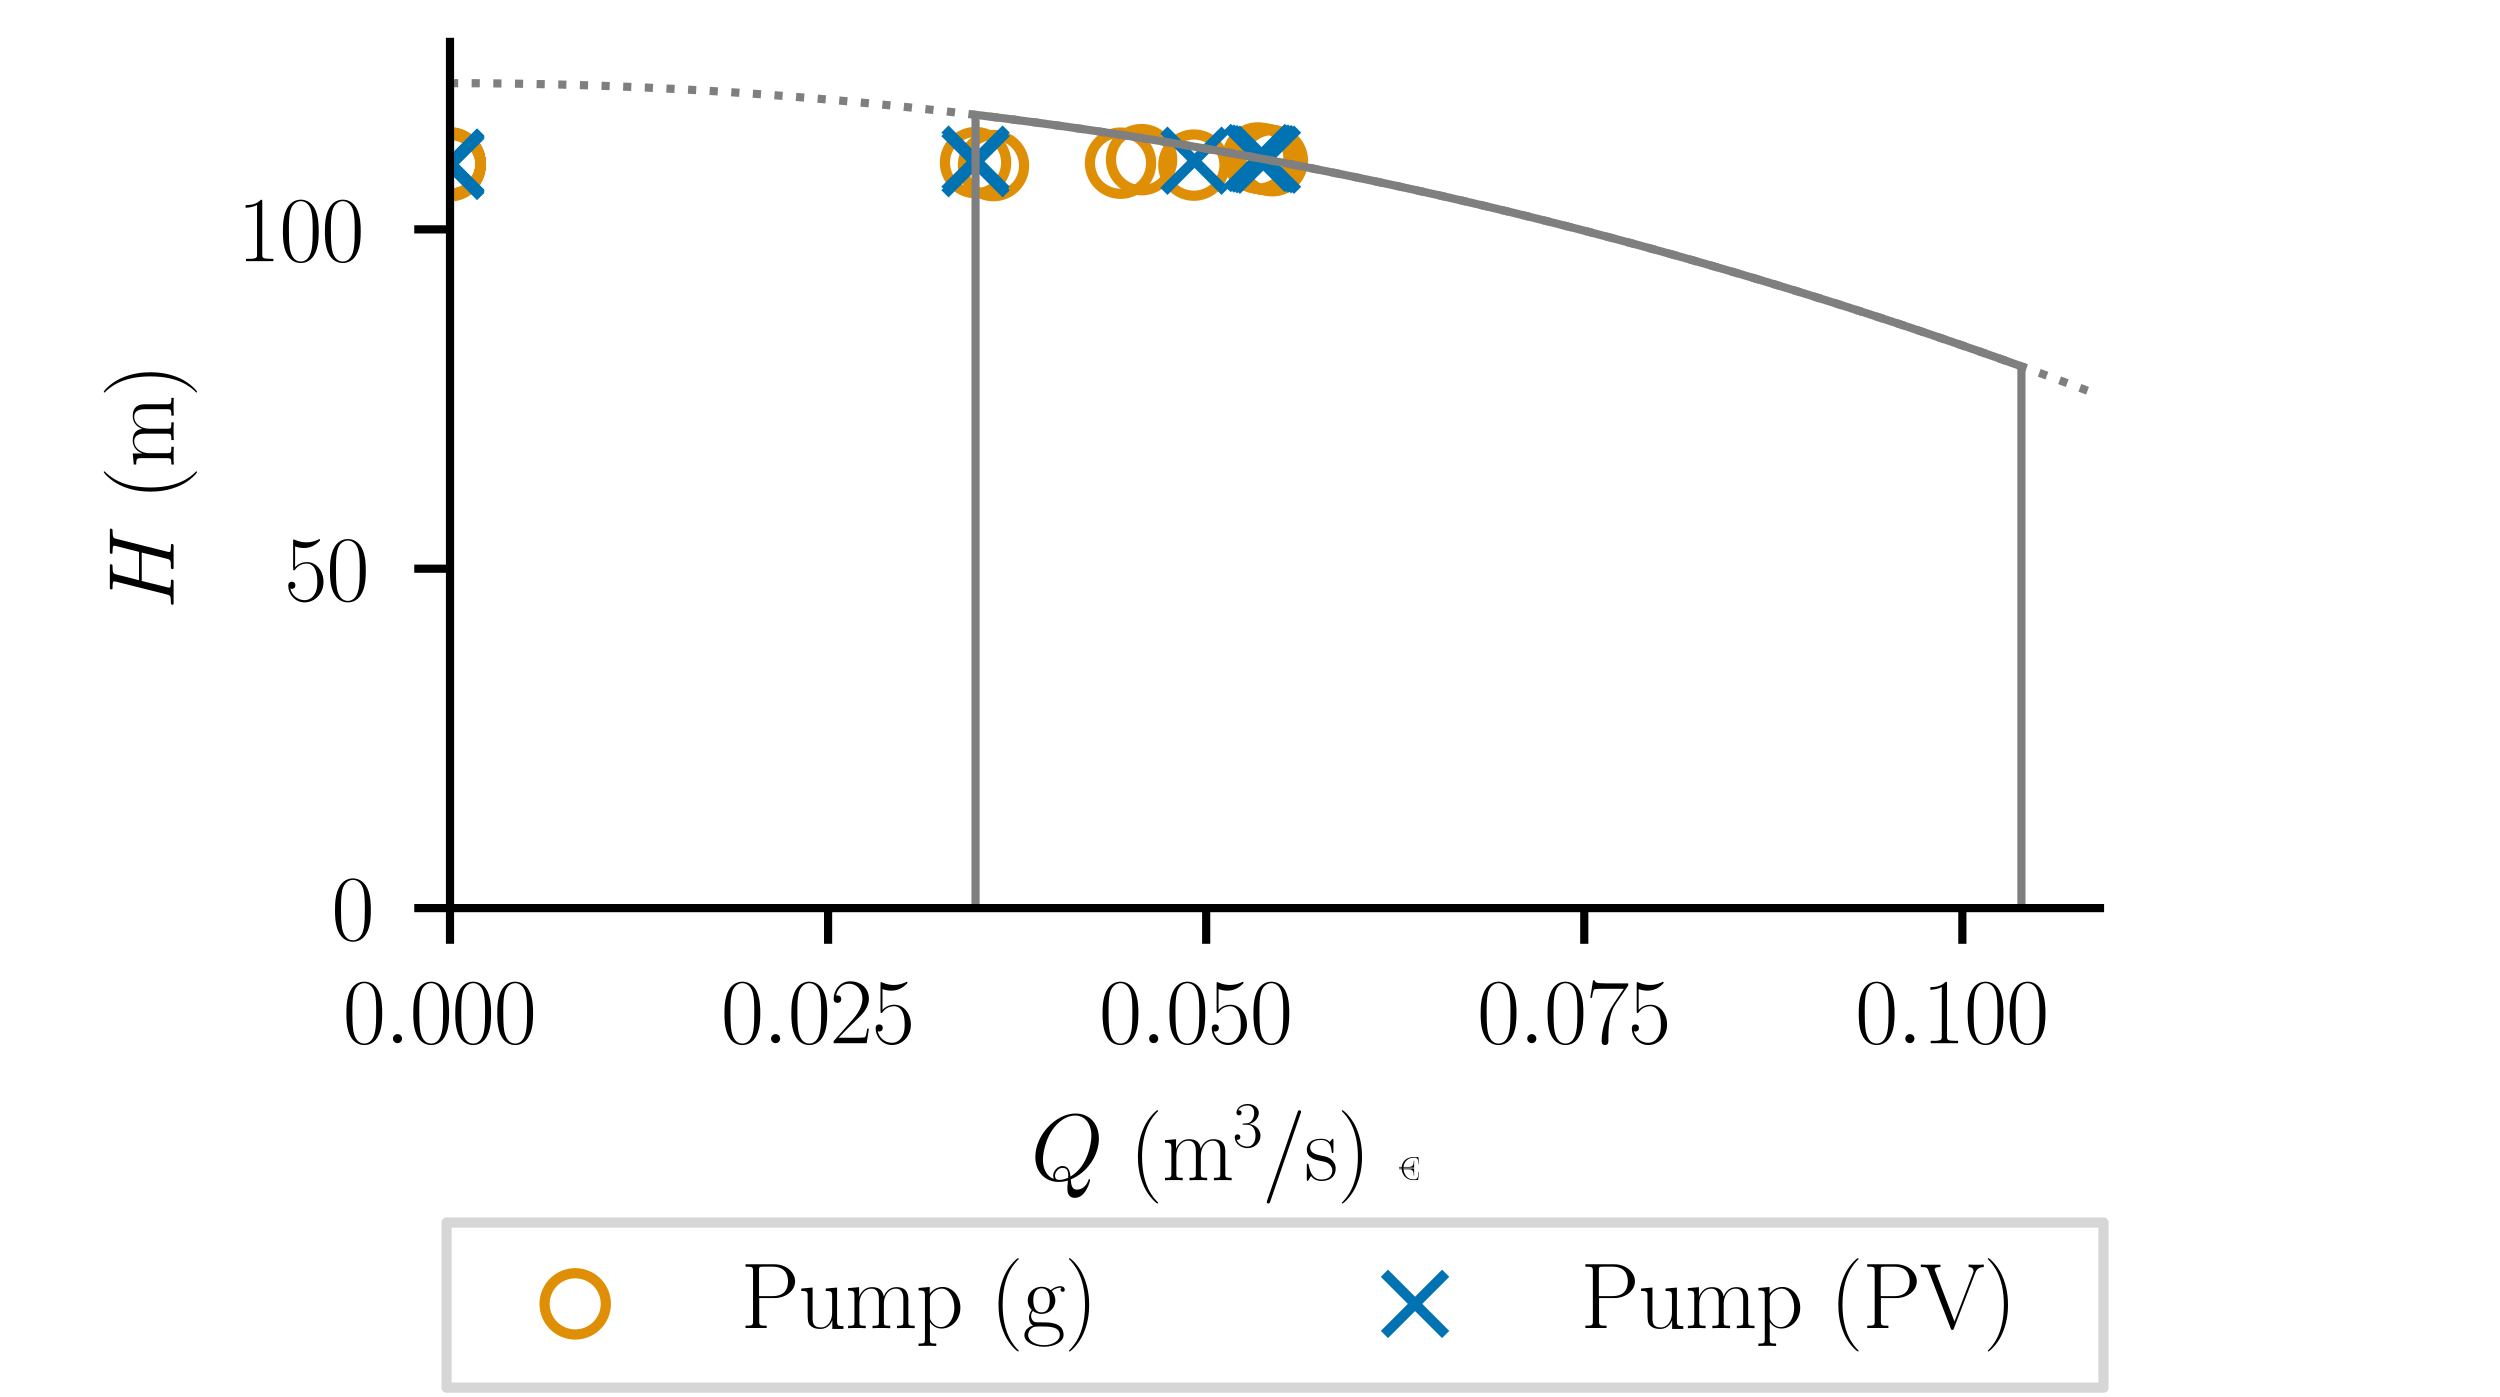 <?xml version="1.0" encoding="utf-8" standalone="no"?>
<!DOCTYPE svg PUBLIC "-//W3C//DTD SVG 1.1//EN"
  "http://www.w3.org/Graphics/SVG/1.1/DTD/svg11.dtd">
<svg xmlns:xlink="http://www.w3.org/1999/xlink" width="244.8pt" height="136.8pt" viewBox="0 0 244.8 136.8" xmlns="http://www.w3.org/2000/svg" version="1.1">
 <defs>
  <style type="text/css">*{stroke-linejoin: round; stroke-linecap: butt}</style>
 </defs>
 <g id="figure_1">
  <g id="patch_1">
   <path d="M 0 136.8 
L 244.8 136.8 
L 244.8 0 
L 0 0 
z
" style="fill: #ffffff"/>
  </g>
  <g id="axes_1">
   <g id="patch_2">
    <path d="M 44.064 88.92 
L 205.632 88.92 
L 205.632 4.104 
L 44.064 4.104 
z
" style="fill: #ffffff"/>
   </g>
   <g id="PathCollection_1">
    <defs>
     <path id="C0_0_835800ba63" d="M 0 3 
C 0.796 3 1.559 2.684 2.121 2.121 
C 2.684 1.559 3 0.796 3 -0 
C 3 -0.796 2.684 -1.559 2.121 -2.121 
C 1.559 -2.684 0.796 -3 0 -3 
C -0.796 -3 -1.559 -2.684 -2.121 -2.121 
C -2.684 -1.559 -3 -0.796 -3 0 
C -3 0.796 -2.684 1.559 -2.121 2.121 
C -1.559 2.684 -0.796 3 0 3 
z
"/>
    </defs>
    <g clip-path="url(#pc99a680c78)">
     <use xlink:href="#C0_0_835800ba63" x="44.064" y="15.97" style="fill: none; stroke: #de8f05"/>
    </g>
    <g clip-path="url(#pc99a680c78)">
     <use xlink:href="#C0_0_835800ba63" x="44.064" y="15.987" style="fill: none; stroke: #de8f05"/>
    </g>
    <g clip-path="url(#pc99a680c78)">
     <use xlink:href="#C0_0_835800ba63" x="95.526" y="15.924" style="fill: none; stroke: #de8f05"/>
    </g>
    <g clip-path="url(#pc99a680c78)">
     <use xlink:href="#C0_0_835800ba63" x="44.064" y="16.011" style="fill: none; stroke: #de8f05"/>
    </g>
    <g clip-path="url(#pc99a680c78)">
     <use xlink:href="#C0_0_835800ba63" x="44.064" y="16.047" style="fill: none; stroke: #de8f05"/>
    </g>
    <g clip-path="url(#pc99a680c78)">
     <use xlink:href="#C0_0_835800ba63" x="44.064" y="16.125" style="fill: none; stroke: #de8f05"/>
    </g>
    <g clip-path="url(#pc99a680c78)">
     <use xlink:href="#C0_0_835800ba63" x="44.064" y="16.231" style="fill: none; stroke: #de8f05"/>
    </g>
    <g clip-path="url(#pc99a680c78)">
     <use xlink:href="#C0_0_835800ba63" x="97.282" y="16.213" style="fill: none; stroke: #de8f05"/>
    </g>
    <g clip-path="url(#pc99a680c78)">
     <use xlink:href="#C0_0_835800ba63" x="116.905" y="16.168" style="fill: none; stroke: #de8f05"/>
    </g>
    <g clip-path="url(#pc99a680c78)">
     <use xlink:href="#C0_0_835800ba63" x="109.723" y="15.978" style="fill: none; stroke: #de8f05"/>
    </g>
    <g clip-path="url(#pc99a680c78)">
     <use xlink:href="#C0_0_835800ba63" x="124.588" y="15.737" style="fill: none; stroke: #de8f05"/>
    </g>
    <g clip-path="url(#pc99a680c78)">
     <use xlink:href="#C0_0_835800ba63" x="124.062" y="15.638" style="fill: none; stroke: #de8f05"/>
    </g>
    <g clip-path="url(#pc99a680c78)">
     <use xlink:href="#C0_0_835800ba63" x="123.775" y="15.585" style="fill: none; stroke: #de8f05"/>
    </g>
    <g clip-path="url(#pc99a680c78)">
     <use xlink:href="#C0_0_835800ba63" x="123.471" y="15.528" style="fill: none; stroke: #de8f05"/>
    </g>
    <g clip-path="url(#pc99a680c78)">
     <use xlink:href="#C0_0_835800ba63" x="123.159" y="15.47" style="fill: none; stroke: #de8f05"/>
    </g>
    <g clip-path="url(#pc99a680c78)">
     <use xlink:href="#C0_0_835800ba63" x="111.784" y="15.634" style="fill: none; stroke: #de8f05"/>
    </g>
    <g clip-path="url(#pc99a680c78)">
     <use xlink:href="#C0_0_835800ba63" x="44.064" y="15.951" style="fill: none; stroke: #de8f05"/>
    </g>
    <g clip-path="url(#pc99a680c78)">
     <use xlink:href="#C0_0_835800ba63" x="44.064" y="16.018" style="fill: none; stroke: #de8f05"/>
    </g>
    <g clip-path="url(#pc99a680c78)">
     <use xlink:href="#C0_0_835800ba63" x="44.064" y="16.025" style="fill: none; stroke: #de8f05"/>
    </g>
    <g clip-path="url(#pc99a680c78)">
     <use xlink:href="#C0_0_835800ba63" x="44.064" y="16.05" style="fill: none; stroke: #de8f05"/>
    </g>
    <g clip-path="url(#pc99a680c78)">
     <use xlink:href="#C0_0_835800ba63" x="44.064" y="16.077" style="fill: none; stroke: #de8f05"/>
    </g>
    <g clip-path="url(#pc99a680c78)">
     <use xlink:href="#C0_0_835800ba63" x="44.064" y="16.093" style="fill: none; stroke: #de8f05"/>
    </g>
    <g clip-path="url(#pc99a680c78)">
     <use xlink:href="#C0_0_835800ba63" x="44.064" y="16.093" style="fill: none; stroke: #de8f05"/>
    </g>
    <g clip-path="url(#pc99a680c78)">
     <use xlink:href="#C0_0_835800ba63" x="44.064" y="16.107" style="fill: none; stroke: #de8f05"/>
    </g>
   </g>
   <g id="PathCollection_2">
    <defs>
     <path id="m7d0dc879b5" d="M -3 3 
L 3 -3 
M -3 -3 
L 3 3 
" style="stroke: #0173b2"/>
    </defs>
    <g clip-path="url(#pc99a680c78)">
     <use xlink:href="#m7d0dc879b5" x="44.064" y="15.97" style="fill: #0173b2; stroke: #0173b2"/>
     <use xlink:href="#m7d0dc879b5" x="44.064" y="15.987" style="fill: #0173b2; stroke: #0173b2"/>
     <use xlink:href="#m7d0dc879b5" x="44.064" y="15.924" style="fill: #0173b2; stroke: #0173b2"/>
     <use xlink:href="#m7d0dc879b5" x="44.064" y="16.011" style="fill: #0173b2; stroke: #0173b2"/>
     <use xlink:href="#m7d0dc879b5" x="44.064" y="16.047" style="fill: #0173b2; stroke: #0173b2"/>
     <use xlink:href="#m7d0dc879b5" x="44.064" y="16.125" style="fill: #0173b2; stroke: #0173b2"/>
     <use xlink:href="#m7d0dc879b5" x="44.064" y="16.231" style="fill: #0173b2; stroke: #0173b2"/>
     <use xlink:href="#m7d0dc879b5" x="44.064" y="16.213" style="fill: #0173b2; stroke: #0173b2"/>
     <use xlink:href="#m7d0dc879b5" x="44.064" y="16.168" style="fill: #0173b2; stroke: #0173b2"/>
     <use xlink:href="#m7d0dc879b5" x="95.526" y="15.978" style="fill: #0173b2; stroke: #0173b2"/>
     <use xlink:href="#m7d0dc879b5" x="116.963" y="15.737" style="fill: #0173b2; stroke: #0173b2"/>
     <use xlink:href="#m7d0dc879b5" x="124.062" y="15.638" style="fill: #0173b2; stroke: #0173b2"/>
     <use xlink:href="#m7d0dc879b5" x="123.775" y="15.585" style="fill: #0173b2; stroke: #0173b2"/>
     <use xlink:href="#m7d0dc879b5" x="123.471" y="15.528" style="fill: #0173b2; stroke: #0173b2"/>
     <use xlink:href="#m7d0dc879b5" x="123.159" y="15.47" style="fill: #0173b2; stroke: #0173b2"/>
     <use xlink:href="#m7d0dc879b5" x="95.526" y="15.634" style="fill: #0173b2; stroke: #0173b2"/>
     <use xlink:href="#m7d0dc879b5" x="44.064" y="15.951" style="fill: #0173b2; stroke: #0173b2"/>
     <use xlink:href="#m7d0dc879b5" x="44.064" y="16.018" style="fill: #0173b2; stroke: #0173b2"/>
     <use xlink:href="#m7d0dc879b5" x="44.064" y="16.025" style="fill: #0173b2; stroke: #0173b2"/>
     <use xlink:href="#m7d0dc879b5" x="44.064" y="16.05" style="fill: #0173b2; stroke: #0173b2"/>
     <use xlink:href="#m7d0dc879b5" x="44.064" y="16.077" style="fill: #0173b2; stroke: #0173b2"/>
     <use xlink:href="#m7d0dc879b5" x="44.064" y="16.093" style="fill: #0173b2; stroke: #0173b2"/>
     <use xlink:href="#m7d0dc879b5" x="44.064" y="16.093" style="fill: #0173b2; stroke: #0173b2"/>
     <use xlink:href="#m7d0dc879b5" x="44.064" y="16.107" style="fill: #0173b2; stroke: #0173b2"/>
    </g>
   </g>
   <g id="matplotlib.axis_1">
    <g id="xtick_1">
     <g id="line2d_1">
      <defs>
       <path id="m7805bab4b3" d="M 0 0 
L 0 3.5 
" style="stroke: #000000; stroke-width: 0.8"/>
      </defs>
      <g>
       <use xlink:href="#m7805bab4b3" x="44.064" y="88.92" style="stroke: #000000; stroke-width: 0.8"/>
      </g>
     </g>
     <g id="text_1">
      <!-- $\mathdefault{0.000}$ -->
      <g transform="translate(33.569 102.147) scale(0.09 -0.09)">
       <defs>
        <path id="CMR17-30" d="M 2688 2025 
C 2688 2416 2682 3080 2413 3591 
C 2176 4039 1798 4198 1466 4198 
C 1158 4198 768 4058 525 3597 
C 269 3118 243 2524 243 2025 
C 243 1661 250 1106 448 619 
C 723 -39 1216 -128 1466 -128 
C 1760 -128 2208 -7 2470 600 
C 2662 1042 2688 1559 2688 2025 
z
M 1466 -26 
C 1056 -26 813 325 723 812 
C 653 1188 653 1738 653 2096 
C 653 2588 653 2997 736 3387 
C 858 3929 1216 4096 1466 4096 
C 1728 4096 2067 3923 2189 3400 
C 2272 3036 2278 2607 2278 2096 
C 2278 1680 2278 1169 2202 792 
C 2067 95 1690 -26 1466 -26 
z
" transform="scale(0.016)"/>
        <path id="CMMI12-3a" d="M 1178 307 
C 1178 492 1024 619 870 619 
C 685 619 557 466 557 313 
C 557 128 710 0 864 0 
C 1050 0 1178 153 1178 307 
z
" transform="scale(0.016)"/>
       </defs>
       <use xlink:href="#CMR17-30" transform="scale(0.996)"/>
       <use xlink:href="#CMMI12-3a" transform="translate(45.69 0) scale(0.996)"/>
       <use xlink:href="#CMR17-30" transform="translate(72.788 0) scale(0.996)"/>
       <use xlink:href="#CMR17-30" transform="translate(118.478 0) scale(0.996)"/>
       <use xlink:href="#CMR17-30" transform="translate(164.169 0) scale(0.996)"/>
      </g>
     </g>
    </g>
    <g id="xtick_2">
     <g id="line2d_2">
      <g>
       <use xlink:href="#m7805bab4b3" x="81.087" y="88.92" style="stroke: #000000; stroke-width: 0.8"/>
      </g>
     </g>
     <g id="text_2">
      <!-- $\mathdefault{0.025}$ -->
      <g transform="translate(70.591 102.147) scale(0.09 -0.09)">
       <defs>
        <path id="CMR17-32" d="M 2669 989 
L 2554 989 
C 2490 536 2438 459 2413 420 
C 2381 369 1920 369 1830 369 
L 602 369 
C 832 619 1280 1072 1824 1597 
C 2214 1967 2669 2402 2669 3035 
C 2669 3790 2067 4224 1395 4224 
C 691 4224 262 3604 262 3030 
C 262 2780 448 2748 525 2748 
C 589 2748 781 2787 781 3010 
C 781 3207 614 3264 525 3264 
C 486 3264 448 3258 422 3245 
C 544 3790 915 4058 1306 4058 
C 1862 4058 2227 3617 2227 3035 
C 2227 2479 1901 2000 1536 1584 
L 262 146 
L 262 0 
L 2515 0 
L 2669 989 
z
" transform="scale(0.016)"/>
        <path id="CMR17-35" d="M 730 3692 
C 794 3666 1056 3584 1325 3584 
C 1920 3584 2246 3911 2432 4100 
C 2432 4157 2432 4192 2394 4192 
C 2387 4192 2374 4192 2323 4163 
C 2099 4058 1837 3973 1517 3973 
C 1325 3973 1037 3999 723 4139 
C 653 4171 640 4171 634 4171 
C 602 4171 595 4164 595 4037 
L 595 2203 
C 595 2089 595 2057 659 2057 
C 691 2057 704 2070 736 2114 
C 941 2401 1222 2522 1542 2522 
C 1766 2522 2246 2382 2246 1289 
C 2246 1085 2246 715 2054 421 
C 1894 159 1645 25 1370 25 
C 947 25 518 320 403 814 
C 429 807 480 795 506 795 
C 589 795 749 840 749 1038 
C 749 1210 627 1280 506 1280 
C 358 1280 262 1190 262 1011 
C 262 454 704 -128 1382 -128 
C 2042 -128 2669 440 2669 1264 
C 2669 2030 2170 2624 1549 2624 
C 1222 2624 947 2503 730 2274 
L 730 3692 
z
" transform="scale(0.016)"/>
       </defs>
       <use xlink:href="#CMR17-30" transform="scale(0.996)"/>
       <use xlink:href="#CMMI12-3a" transform="translate(45.69 0) scale(0.996)"/>
       <use xlink:href="#CMR17-30" transform="translate(72.788 0) scale(0.996)"/>
       <use xlink:href="#CMR17-32" transform="translate(118.478 0) scale(0.996)"/>
       <use xlink:href="#CMR17-35" transform="translate(164.169 0) scale(0.996)"/>
      </g>
     </g>
    </g>
    <g id="xtick_3">
     <g id="line2d_3">
      <g>
       <use xlink:href="#m7805bab4b3" x="118.109" y="88.92" style="stroke: #000000; stroke-width: 0.8"/>
      </g>
     </g>
     <g id="text_3">
      <!-- $\mathdefault{0.050}$ -->
      <g transform="translate(107.614 102.147) scale(0.09 -0.09)">
       <use xlink:href="#CMR17-30" transform="scale(0.996)"/>
       <use xlink:href="#CMMI12-3a" transform="translate(45.69 0) scale(0.996)"/>
       <use xlink:href="#CMR17-30" transform="translate(72.788 0) scale(0.996)"/>
       <use xlink:href="#CMR17-35" transform="translate(118.478 0) scale(0.996)"/>
       <use xlink:href="#CMR17-30" transform="translate(164.169 0) scale(0.996)"/>
      </g>
     </g>
    </g>
    <g id="xtick_4">
     <g id="line2d_4">
      <g>
       <use xlink:href="#m7805bab4b3" x="155.132" y="88.92" style="stroke: #000000; stroke-width: 0.8"/>
      </g>
     </g>
     <g id="text_4">
      <!-- $\mathdefault{0.075}$ -->
      <g transform="translate(144.637 102.147) scale(0.09 -0.09)">
       <defs>
        <path id="CMR17-37" d="M 2886 3941 
L 2886 4081 
L 1382 4081 
C 634 4081 621 4165 595 4288 
L 480 4288 
L 294 3094 
L 410 3094 
C 429 3215 474 3540 550 3661 
C 589 3712 1062 3712 1171 3712 
L 2579 3712 
L 1869 2661 
C 1395 1954 1069 999 1069 165 
C 1069 89 1069 -128 1299 -128 
C 1530 -128 1530 89 1530 171 
L 1530 465 
C 1530 1508 1709 2196 2003 2636 
L 2886 3941 
z
" transform="scale(0.016)"/>
       </defs>
       <use xlink:href="#CMR17-30" transform="scale(0.996)"/>
       <use xlink:href="#CMMI12-3a" transform="translate(45.69 0) scale(0.996)"/>
       <use xlink:href="#CMR17-30" transform="translate(72.788 0) scale(0.996)"/>
       <use xlink:href="#CMR17-37" transform="translate(118.478 0) scale(0.996)"/>
       <use xlink:href="#CMR17-35" transform="translate(164.169 0) scale(0.996)"/>
      </g>
     </g>
    </g>
    <g id="xtick_5">
     <g id="line2d_5">
      <g>
       <use xlink:href="#m7805bab4b3" x="192.155" y="88.92" style="stroke: #000000; stroke-width: 0.8"/>
      </g>
     </g>
     <g id="text_5">
      <!-- $\mathdefault{0.100}$ -->
      <g transform="translate(181.66 102.147) scale(0.09 -0.09)">
       <defs>
        <path id="CMR17-31" d="M 1702 4058 
C 1702 4192 1696 4192 1606 4192 
C 1357 3916 979 3827 621 3827 
C 602 3827 570 3827 563 3808 
C 557 3795 557 3782 557 3648 
C 755 3648 1088 3686 1344 3839 
L 1344 461 
C 1344 236 1331 160 781 160 
L 589 160 
L 589 0 
C 896 0 1216 0 1523 0 
C 1830 0 2150 0 2458 0 
L 2458 160 
L 2266 160 
C 1715 160 1702 230 1702 458 
L 1702 4058 
z
" transform="scale(0.016)"/>
       </defs>
       <use xlink:href="#CMR17-30" transform="scale(0.996)"/>
       <use xlink:href="#CMMI12-3a" transform="translate(45.69 0) scale(0.996)"/>
       <use xlink:href="#CMR17-31" transform="translate(72.788 0) scale(0.996)"/>
       <use xlink:href="#CMR17-30" transform="translate(118.478 0) scale(0.996)"/>
       <use xlink:href="#CMR17-30" transform="translate(164.169 0) scale(0.996)"/>
      </g>
     </g>
    </g>
    <g id="text_6">
     <!-- $Q$ (m$^3$/s) € -->
     <g transform="translate(100.939 115.551) scale(0.09 -0.09)">
      <defs>
       <path id="CMMI12-51" d="M 2726 45 
C 3827 490 4646 1663 4646 2829 
C 4646 3893 3955 4544 3059 4544 
C 1690 4544 307 3062 307 1573 
C 307 561 973 -128 1901 -128 
C 2118 -128 2330 -96 2534 -33 
C 2496 -411 2496 -442 2496 -562 
C 2496 -744 2496 -1216 3008 -1216 
C 3770 -1216 4051 -37 4051 2 
C 4051 39 4026 64 3994 64 
C 3955 64 3942 34 3923 -36 
C 3782 -429 3450 -654 3168 -654 
C 2842 -654 2758 -435 2726 45 
z
M 1574 77 
C 1069 252 826 787 826 1379 
C 826 1831 992 2689 1414 3340 
C 1888 4075 2522 4404 3021 4404 
C 3686 4404 4134 3862 4134 3024 
C 4134 2547 3910 948 2707 240 
C 2675 571 2586 960 2163 960 
C 1818 960 1523 609 1523 291 
C 1523 220 1549 123 1574 77 
z
M 2547 156 
C 2317 52 2118 12 1939 12 
C 1875 12 1651 12 1651 298 
C 1651 533 1875 832 2163 832 
C 2483 832 2554 611 2554 286 
C 2554 246 2554 194 2547 156 
z
" transform="scale(0.016)"/>
       <path id="CMR17-28" d="M 1958 -1561 
C 1958 -1555 1958 -1542 1939 -1523 
C 1645 -1224 858 -407 858 1581 
C 858 3569 1632 4379 1946 4697 
C 1946 4704 1958 4717 1958 4736 
C 1958 4755 1939 4768 1914 4768 
C 1843 4768 1299 4296 986 3594 
C 666 2887 576 2199 576 1588 
C 576 1128 621 351 1005 -471 
C 1312 -1135 1837 -1600 1914 -1600 
C 1946 -1600 1958 -1587 1958 -1561 
z
" transform="scale(0.016)"/>
       <path id="CMR17-6d" d="M 4326 1933 
C 4326 2252 4269 2790 3507 2790 
C 3072 2790 2771 2496 2656 2151 
L 2650 2151 
C 2573 2676 2195 2790 1837 2790 
C 1331 2790 1069 2400 973 2144 
L 966 2144 
L 966 2790 
L 211 2720 
L 211 2554 
C 589 2554 646 2515 646 2208 
L 646 428 
C 646 184 621 153 211 153 
L 211 -13 
C 365 0 646 0 813 0 
C 979 0 1267 0 1421 -13 
L 1421 153 
C 1011 153 986 178 986 428 
L 986 1658 
C 986 2247 1344 2688 1792 2688 
C 2266 2688 2317 2266 2317 1958 
L 2317 428 
C 2317 184 2291 153 1882 153 
L 1882 -13 
C 2035 0 2317 0 2483 0 
C 2650 0 2938 0 3091 -13 
L 3091 153 
C 2682 153 2656 178 2656 428 
L 2656 1658 
C 2656 2247 3014 2688 3462 2688 
C 3936 2688 3987 2266 3987 1958 
L 3987 428 
C 3987 184 3962 153 3552 153 
L 3552 -13 
C 3706 0 3987 0 4154 0 
C 4320 0 4608 0 4762 -13 
L 4762 153 
C 4352 153 4326 178 4326 428 
L 4326 1933 
z
" transform="scale(0.016)"/>
       <path id="CMR17-33" d="M 1414 2157 
C 1984 2157 2234 1662 2234 1090 
C 2234 320 1824 25 1453 25 
C 1114 25 563 194 390 693 
C 422 680 454 680 486 680 
C 640 680 755 782 755 948 
C 755 1133 614 1216 486 1216 
C 378 1216 211 1165 211 926 
C 211 335 787 -128 1466 -128 
C 2176 -128 2720 430 2720 1085 
C 2720 1707 2208 2157 1600 2227 
C 2086 2328 2554 2756 2554 3329 
C 2554 3820 2048 4179 1472 4179 
C 890 4179 378 3829 378 3329 
C 378 3110 544 3072 627 3072 
C 762 3072 877 3155 877 3321 
C 877 3486 762 3569 627 3569 
C 602 3569 570 3569 544 3557 
C 730 3959 1235 4032 1459 4032 
C 1683 4032 2106 3925 2106 3320 
C 2106 3143 2080 2828 1862 2550 
C 1670 2304 1453 2304 1242 2284 
C 1210 2284 1062 2269 1037 2269 
C 992 2263 966 2257 966 2208 
C 966 2163 973 2157 1101 2157 
L 1414 2157 
z
" transform="scale(0.016)"/>
       <path id="CMR17-2f" d="M 2605 4545 
C 2637 4627 2637 4640 2637 4653 
C 2637 4729 2579 4768 2528 4768 
C 2451 4768 2426 4717 2400 4640 
L 326 -1377 
C 294 -1460 294 -1473 294 -1486 
C 294 -1562 352 -1600 403 -1600 
C 480 -1600 506 -1549 531 -1473 
L 2605 4545 
z
" transform="scale(0.016)"/>
       <path id="CMR17-73" d="M 1978 2697 
C 1978 2813 1971 2819 1933 2819 
C 1907 2819 1901 2813 1824 2717 
C 1805 2691 1747 2626 1728 2601 
C 1523 2819 1235 2819 1126 2819 
C 416 2819 160 2447 160 2076 
C 160 1498 813 1365 998 1325 
C 1402 1243 1542 1217 1677 1101 
C 1760 1025 1901 884 1901 654 
C 1901 384 1747 38 1158 38 
C 602 38 403 460 288 1021 
C 269 1110 269 1117 218 1117 
C 166 1117 160 1110 160 983 
L 160 63 
C 160 -51 166 -58 205 -58 
C 237 -58 243 -51 275 0 
C 314 57 410 211 448 276 
C 576 103 800 -64 1158 -64 
C 1792 -64 2131 283 2131 784 
C 2131 1112 1958 1285 1875 1362 
C 1683 1561 1459 1606 1190 1657 
C 838 1735 390 1825 390 2217 
C 390 2383 480 2737 1126 2737 
C 1811 2737 1850 2094 1862 1888 
C 1869 1856 1901 1849 1920 1849 
C 1978 1849 1978 1869 1978 1978 
L 1978 2697 
z
" transform="scale(0.016)"/>
       <path id="CMR17-29" d="M 1683 1581 
C 1683 2040 1638 2817 1254 3639 
C 947 4303 422 4768 346 4768 
C 326 4768 301 4761 301 4729 
C 301 4717 307 4710 314 4697 
C 621 4378 1402 3568 1402 1584 
C 1402 -407 627 -1217 314 -1537 
C 307 -1549 301 -1556 301 -1568 
C 301 -1600 326 -1600 346 -1600 
C 416 -1600 960 -1128 1274 -426 
C 1594 281 1683 969 1683 1581 
z
" transform="scale(0.016)"/>
       <path id="SFRM3583-bf" d="M 806 2496 
L 307 2496 
C 307 2477 301 2458 301 2432 
C 301 2374 320 2349 378 2349 
C 403 2349 422 2355 442 2355 
L 794 2355 
L 794 2208 
L 378 2208 
C 314 2208 301 2181 301 2127 
C 301 2099 307 2073 307 2073 
L 723 2073 
C 845 2073 826 1853 858 1731 
C 1069 769 1875 0 2867 0 
L 3872 0 
C 3968 0 3955 225 3974 342 
C 4026 734 4070 1127 4128 1513 
L 4128 1558 
C 4128 1577 4128 1590 4109 1597 
L 4090 1597 
C 4019 1597 3974 1004 3917 747 
C 3866 495 3750 186 3405 141 
L 2982 141 
C 2803 141 2624 154 2451 205 
C 1760 422 1318 1104 1197 1793 
C 1178 1876 1178 1965 1158 2048 
L 1914 2048 
C 2406 2048 2963 2048 3072 1354 
C 3098 1197 3072 811 3142 811 
C 3181 817 3181 849 3181 881 
L 3181 2157 
C 3181 2201 3149 2208 3123 2208 
L 1152 2208 
L 1152 2355 
L 3123 2355 
C 3149 2355 3181 2362 3181 2406 
L 3181 3665 
C 3181 3697 3181 3729 3142 3729 
C 3072 3729 3091 3306 3072 3196 
C 3040 2997 2963 2804 2810 2676 
C 2598 2496 2259 2496 1965 2496 
L 1165 2496 
C 1197 3335 1901 4148 2790 4224 
L 3456 4224 
C 3885 4148 3962 3817 4026 3239 
L 4045 3061 
C 4045 3023 4051 2985 4096 2985 
C 4122 2985 4134 3010 4134 3036 
C 4134 3125 4109 3221 4102 3309 
C 4077 3634 4032 3951 4006 4275 
C 4006 4320 4006 4365 3942 4365 
L 2771 4365 
C 1920 4301 1242 3805 941 3049 
C 870 2877 813 2681 806 2496 
z
" transform="scale(0.016)"/>
      </defs>
      <use xlink:href="#CMMI12-51" transform="scale(0.996)"/>
      <use xlink:href="#CMR17-28" transform="translate(107.336 0) scale(0.996)"/>
      <use xlink:href="#CMR17-6d" transform="translate(142.617 0) scale(0.996)"/>
      <use xlink:href="#CMR17-33" transform="translate(219.537 36.154) scale(0.697)"/>
      <use xlink:href="#CMR17-2f" transform="translate(252.018 0) scale(0.996)"/>
      <use xlink:href="#CMR17-73" transform="translate(297.709 0) scale(0.996)"/>
      <use xlink:href="#CMR17-29" transform="translate(333.51 0) scale(0.996)"/>
      <use xlink:href="#SFRM3583-bf" transform="translate(398.867 0) scale(0.357)"/>
     </g>
    </g>
   </g>
   <g id="matplotlib.axis_2">
    <g id="ytick_1">
     <g id="line2d_6">
      <defs>
       <path id="m06a1bad18a" d="M 0 0 
L -3.5 0 
" style="stroke: #000000; stroke-width: 0.8"/>
      </defs>
      <g>
       <use xlink:href="#m06a1bad18a" x="44.064" y="88.92" style="stroke: #000000; stroke-width: 0.8"/>
      </g>
     </g>
     <g id="text_7">
      <!-- $\mathdefault{0}$ -->
      <g transform="translate(32.456 92.033) scale(0.09 -0.09)">
       <use xlink:href="#CMR17-30" transform="scale(0.996)"/>
      </g>
     </g>
    </g>
    <g id="ytick_2">
     <g id="line2d_7">
      <g>
       <use xlink:href="#m06a1bad18a" x="44.064" y="55.689" style="stroke: #000000; stroke-width: 0.8"/>
      </g>
     </g>
     <g id="text_8">
      <!-- $\mathdefault{50}$ -->
      <g transform="translate(27.849 58.803) scale(0.09 -0.09)">
       <use xlink:href="#CMR17-35" transform="scale(0.996)"/>
       <use xlink:href="#CMR17-30" transform="translate(45.69 0) scale(0.996)"/>
      </g>
     </g>
    </g>
    <g id="ytick_3">
     <g id="line2d_8">
      <g>
       <use xlink:href="#m06a1bad18a" x="44.064" y="22.459" style="stroke: #000000; stroke-width: 0.8"/>
      </g>
     </g>
     <g id="text_9">
      <!-- $\mathdefault{100}$ -->
      <g transform="translate(23.241 25.572) scale(0.09 -0.09)">
       <use xlink:href="#CMR17-31" transform="scale(0.996)"/>
       <use xlink:href="#CMR17-30" transform="translate(45.69 0) scale(0.996)"/>
       <use xlink:href="#CMR17-30" transform="translate(91.381 0) scale(0.996)"/>
      </g>
     </g>
    </g>
    <g id="text_10">
     <!-- $H$ (m) -->
     <g transform="translate(16.999 59.639) rotate(-90) scale(0.09 -0.09)">
      <defs>
       <path id="CMMI12-48" d="M 4787 3887 
C 4845 4103 4858 4167 5312 4167 
C 5427 4167 5491 4167 5491 4282 
C 5491 4352 5434 4352 5395 4352 
C 5280 4352 5146 4352 5024 4352 
L 4269 4352 
C 4147 4352 4013 4352 3891 4352 
C 3846 4352 3770 4352 3770 4231 
C 3770 4167 3814 4167 3936 4167 
C 4320 4167 4320 4116 4320 4046 
C 4320 4034 4320 3995 4294 3900 
L 3904 2361 
L 1971 2361 
L 2355 3887 
C 2413 4103 2426 4167 2880 4167 
C 2995 4167 3059 4167 3059 4282 
C 3059 4352 3002 4352 2963 4352 
C 2848 4352 2714 4352 2592 4352 
L 1837 4352 
C 1715 4352 1581 4352 1459 4352 
C 1414 4352 1338 4352 1338 4231 
C 1338 4167 1382 4167 1504 4167 
C 1888 4167 1888 4116 1888 4046 
C 1888 4034 1888 3995 1862 3899 
L 998 472 
C 941 249 928 185 486 185 
C 339 185 294 185 294 64 
C 294 0 365 0 384 0 
C 499 0 634 0 755 0 
L 1510 0 
C 1632 0 1766 0 1888 0 
C 1939 0 2010 0 2010 121 
C 2010 185 1952 185 1856 185 
C 1466 185 1466 236 1466 300 
C 1466 307 1466 351 1478 402 
L 1920 2176 
L 3859 2176 
C 3750 1753 3424 416 3411 376 
C 3341 185 3238 185 2861 185 
C 2784 185 2726 185 2726 64 
C 2726 0 2797 0 2816 0 
C 2931 0 3066 0 3187 0 
L 3942 0 
C 4064 0 4198 0 4320 0 
C 4371 0 4442 0 4442 121 
C 4442 185 4384 185 4288 185 
C 3898 185 3898 236 3898 300 
C 3898 307 3898 351 3910 402 
L 4787 3887 
z
" transform="scale(0.016)"/>
      </defs>
      <use xlink:href="#CMMI12-48" transform="scale(0.996)"/>
      <use xlink:href="#CMR17-28" transform="translate(118.598 0) scale(0.996)"/>
      <use xlink:href="#CMR17-6d" transform="translate(153.879 0) scale(0.996)"/>
      <use xlink:href="#CMR17-29" transform="translate(230.798 0) scale(0.996)"/>
     </g>
    </g>
   </g>
   <g id="LineCollection_1">
    <path d="M 95.526 88.92 
L 95.526 11.245 
" clip-path="url(#pc99a680c78)" style="fill: none; stroke: #7f7f7f; stroke-width: 0.8"/>
   </g>
   <g id="LineCollection_2">
    <path d="M 197.938 88.92 
L 197.938 35.874 
" clip-path="url(#pc99a680c78)" style="fill: none; stroke: #7f7f7f; stroke-width: 0.8"/>
   </g>
   <g id="LineCollection_3">
    <path d="M 44.064 88.92 
L 44.064 8.143 
" clip-path="url(#pc99a680c78)" style="fill: none; stroke: #7f7f7f; stroke-width: 0.8"/>
   </g>
   <g id="line2d_9">
    <path d="M 95.526 11.245 
L 97.616 11.502 
L 99.706 11.769 
L 101.796 12.046 
L 103.886 12.334 
L 105.976 12.632 
L 108.066 12.94 
L 110.156 13.259 
L 112.246 13.588 
L 114.336 13.927 
L 116.426 14.276 
L 118.516 14.635 
L 120.606 15.005 
L 122.696 15.385 
L 124.786 15.775 
L 126.876 16.175 
L 128.966 16.586 
L 131.057 17.006 
L 133.147 17.437 
L 135.237 17.879 
L 137.327 18.33 
L 139.417 18.792 
L 141.507 19.264 
L 143.597 19.746 
L 145.687 20.238 
L 147.777 20.741 
L 149.867 21.254 
L 151.957 21.777 
L 154.047 22.31 
L 156.137 22.854 
L 158.227 23.408 
L 160.317 23.972 
L 162.407 24.546 
L 164.497 25.131 
L 166.587 25.725 
L 168.678 26.33 
L 170.768 26.945 
L 172.858 27.571 
L 174.948 28.207 
L 177.038 28.852 
L 179.128 29.509 
L 181.218 30.175 
L 183.308 30.852 
L 185.398 31.538 
L 187.488 32.235 
L 189.578 32.943 
L 191.668 33.66 
L 193.758 34.388 
L 195.848 35.126 
L 197.938 35.874 
" clip-path="url(#pc99a680c78)" style="fill: none; stroke: #7f7f7f; stroke-width: 0.8; stroke-linecap: square"/>
   </g>
   <g id="line2d_10">
    <path d="M 44.064 8.143 
L 46.802 8.152 
L 49.541 8.178 
L 52.279 8.222 
L 55.018 8.283 
L 57.756 8.362 
L 60.495 8.459 
L 63.233 8.573 
L 65.972 8.705 
L 68.71 8.854 
L 71.448 9.021 
L 74.187 9.206 
L 76.925 9.408 
L 79.664 9.627 
L 82.402 9.864 
L 85.141 10.119 
L 87.879 10.391 
L 90.617 10.681 
L 93.356 10.989 
L 96.094 11.314 
L 98.833 11.656 
L 101.571 12.016 
L 104.31 12.394 
L 107.048 12.789 
L 109.787 13.202 
L 112.525 13.632 
L 115.263 14.08 
L 118.002 14.546 
L 120.74 15.029 
L 123.479 15.529 
L 126.217 16.048 
L 128.956 16.583 
L 131.694 17.137 
L 134.433 17.708 
L 137.171 18.296 
L 139.909 18.902 
L 142.648 19.526 
L 145.386 20.167 
L 148.125 20.826 
L 150.863 21.502 
L 153.602 22.196 
L 156.34 22.907 
L 159.079 23.636 
L 161.817 24.383 
L 164.555 25.147 
L 167.294 25.929 
L 170.032 26.728 
L 172.771 27.545 
L 175.509 28.379 
L 178.248 29.231 
L 180.986 30.101 
L 183.724 30.988 
L 186.463 31.892 
L 189.201 32.814 
L 191.94 33.754 
L 194.678 34.712 
L 197.417 35.687 
L 200.155 36.679 
L 202.894 37.689 
L 205.632 38.717 
" clip-path="url(#pc99a680c78)" style="fill: none; stroke-dasharray: 0.8,1.32; stroke-dashoffset: 0; stroke: #7f7f7f; stroke-width: 0.8"/>
   </g>
   <g id="patch_3">
    <path d="M 44.064 88.92 
L 44.064 4.104 
" style="fill: none; stroke: #000000; stroke-width: 0.8; stroke-linejoin: miter; stroke-linecap: square"/>
   </g>
   <g id="patch_4">
    <path d="M 44.064 88.92 
L 205.632 88.92 
" style="fill: none; stroke: #000000; stroke-width: 0.8; stroke-linejoin: miter; stroke-linecap: square"/>
   </g>
   <g id="legend_1">
    <g id="patch_5">
     <path d="M 43.725 135.879 
L 205.971 135.879 
L 205.971 119.713 
L 43.725 119.713 
z
" style="fill: #ffffff; opacity: 0.8; stroke: #cccccc; stroke-linejoin: miter"/>
    </g>
    <g id="PathCollection_3">
     <path d="M 56.325 130.675 
C 57.12 130.675 57.883 130.359 58.446 129.797 
C 59.009 129.234 59.325 128.471 59.325 127.675 
C 59.325 126.88 59.009 126.117 58.446 125.554 
C 57.883 124.991 57.12 124.675 56.325 124.675 
C 55.529 124.675 54.766 124.991 54.203 125.554 
C 53.641 126.117 53.325 126.88 53.325 127.675 
C 53.325 128.471 53.641 129.234 54.203 129.797 
C 54.766 130.359 55.529 130.675 56.325 130.675 
L 56.325 130.675 
z
" style="fill: none; stroke: #de8f05"/>
    </g>
    <g id="text_11">
     <!-- Pump (g) -->
     <g transform="translate(72.525 130.038) scale(0.09 -0.09)">
      <defs>
       <path id="CMR17-50" d="M 1267 2042 
L 2291 2042 
C 3117 2042 3718 2578 3718 3184 
C 3718 3791 3130 4352 2291 4352 
L 333 4352 
L 333 4186 
C 774 4186 845 4186 845 3899 
L 845 446 
C 845 160 774 160 333 160 
L 333 0 
C 518 0 858 0 1056 0 
C 1254 0 1594 0 1779 0 
L 1779 160 
C 1338 160 1267 160 1267 446 
L 1267 2042 
z
M 1254 2176 
L 1254 3938 
C 1254 4155 1267 4186 1523 4186 
L 2170 4186 
C 2995 4186 3232 3714 3232 3184 
C 3232 2604 2950 2176 2170 2176 
L 1254 2176 
z
" transform="scale(0.016)"/>
       <path id="CMR17-75" d="M 1882 2693 
L 1882 2528 
C 2259 2528 2317 2489 2317 2186 
L 2317 1032 
C 2317 500 2029 38 1555 38 
C 1030 38 986 348 986 678 
L 986 2763 
L 211 2693 
L 211 2528 
C 467 2528 640 2528 646 2274 
L 646 1058 
C 646 633 646 361 813 183 
C 896 101 1056 -64 1517 -64 
C 2061 -64 2272 377 2323 506 
L 2330 506 
L 2330 -63 
L 3091 -63 
L 3091 128 
C 2714 128 2656 166 2656 473 
L 2656 2763 
L 1882 2693 
z
" transform="scale(0.016)"/>
       <path id="CMR17-70" d="M 1408 -1063 
C 998 -1063 973 -1037 973 -789 
L 973 402 
C 1158 134 1427 -38 1766 -38 
C 2406 -38 3053 523 3053 1388 
C 3053 2191 2496 2802 1837 2802 
C 1453 2802 1139 2592 960 2338 
L 960 2802 
L 198 2732 
L 198 2567 
C 576 2567 634 2528 634 2223 
L 634 -789 
C 634 -1031 608 -1063 198 -1063 
L 198 -1228 
C 352 -1216 634 -1216 800 -1216 
C 966 -1216 1254 -1216 1408 -1228 
L 1408 -1063 
z
M 973 2012 
C 973 2102 973 2235 1222 2471 
C 1254 2497 1472 2688 1792 2688 
C 2259 2688 2643 2108 2643 1382 
C 2643 656 2234 64 1728 64 
C 1498 64 1248 172 1056 472 
C 973 612 973 650 973 752 
L 973 2012 
z
" transform="scale(0.016)"/>
       <path id="CMR17-67" d="M 710 1164 
C 832 1068 1043 960 1299 960 
C 1805 960 2240 1357 2240 1888 
C 2240 2054 2189 2310 1997 2509 
C 2176 2692 2438 2752 2586 2752 
C 2611 2752 2650 2752 2682 2734 
C 2656 2728 2598 2703 2598 2605 
C 2598 2527 2656 2471 2739 2471 
C 2835 2471 2886 2533 2886 2614 
C 2886 2731 2790 2854 2586 2854 
C 2330 2854 2106 2738 1926 2580 
C 1734 2753 1504 2816 1299 2816 
C 794 2816 358 2419 358 1888 
C 358 1522 570 1292 634 1228 
C 442 1004 442 743 442 711 
C 442 545 506 302 723 168 
C 390 85 128 -169 128 -486 
C 128 -943 736 -1280 1466 -1280 
C 2170 -1280 2803 -956 2803 -479 
C 2803 384 1856 384 1363 384 
C 1216 384 954 384 922 391 
C 723 423 589 602 589 826 
C 589 883 589 1024 710 1164 
z
M 1299 1068 
C 736 1068 736 1760 736 1889 
C 736 2016 736 2708 1299 2708 
C 1862 2708 1862 2016 1862 1889 
C 1862 1760 1862 1068 1299 1068 
z
M 1466 -1171 
C 826 -1171 384 -835 384 -486 
C 384 -289 493 -105 634 -4 
C 794 104 858 104 1293 104 
C 1818 104 2547 104 2547 -486 
C 2547 -835 2106 -1171 1466 -1171 
z
" transform="scale(0.016)"/>
      </defs>
      <use xlink:href="#CMR17-50" transform="scale(0.996)"/>
      <use xlink:href="#CMR17-75" transform="translate(62.586 0) scale(0.996)"/>
      <use xlink:href="#CMR17-6d" transform="translate(113.482 0) scale(0.996)"/>
      <use xlink:href="#CMR17-70" transform="translate(190.401 0) scale(0.996)"/>
      <use xlink:href="#CMR17-28" transform="translate(271.373 0) scale(0.996)"/>
      <use xlink:href="#CMR17-67" transform="translate(306.653 0) scale(0.996)"/>
      <use xlink:href="#CMR17-29" transform="translate(352.344 0) scale(0.996)"/>
     </g>
    </g>
    <g id="PathCollection_4">
     <g>
      <use xlink:href="#m7d0dc879b5" x="138.561" y="127.675" style="fill: #0173b2; stroke: #0173b2"/>
     </g>
    </g>
    <g id="text_12">
     <!-- Pump (PV) -->
     <g transform="translate(154.761 130.038) scale(0.09 -0.09)">
      <defs>
       <path id="CMR17-56" d="M 3776 3745 
C 3834 3886 3936 4160 4365 4160 
L 4365 4332 
C 4218 4319 4051 4319 3891 4319 
C 3738 4319 3475 4319 3328 4332 
L 3328 4160 
C 3648 4160 3661 3936 3661 3898 
C 3661 3827 3642 3783 3622 3732 
L 2362 446 
L 1043 3886 
C 1024 3931 1011 3963 1011 3994 
C 1011 4160 1267 4160 1402 4160 
L 1402 4319 
C 1197 4319 896 4319 685 4319 
C 518 4319 218 4319 64 4332 
L 64 4160 
C 435 4160 506 4135 582 3931 
L 2106 -26 
C 2138 -115 2144 -128 2214 -128 
C 2285 -128 2291 -115 2323 -26 
L 3776 3745 
z
" transform="scale(0.016)"/>
      </defs>
      <use xlink:href="#CMR17-50" transform="scale(0.996)"/>
      <use xlink:href="#CMR17-75" transform="translate(62.586 0) scale(0.996)"/>
      <use xlink:href="#CMR17-6d" transform="translate(113.482 0) scale(0.996)"/>
      <use xlink:href="#CMR17-70" transform="translate(190.401 0) scale(0.996)"/>
      <use xlink:href="#CMR17-28" transform="translate(271.373 0) scale(0.996)"/>
      <use xlink:href="#CMR17-50" transform="translate(306.653 0) scale(0.996)"/>
      <use xlink:href="#CMR17-56" transform="translate(369.24 0) scale(0.996)"/>
      <use xlink:href="#CMR17-29" transform="translate(438.312 0) scale(0.996)"/>
     </g>
    </g>
   </g>
  </g>
 </g>
 <defs>
  <clipPath id="pc99a680c78">
   <rect x="44.064" y="4.104" width="161.568" height="84.816"/>
  </clipPath>
 </defs>
</svg>
